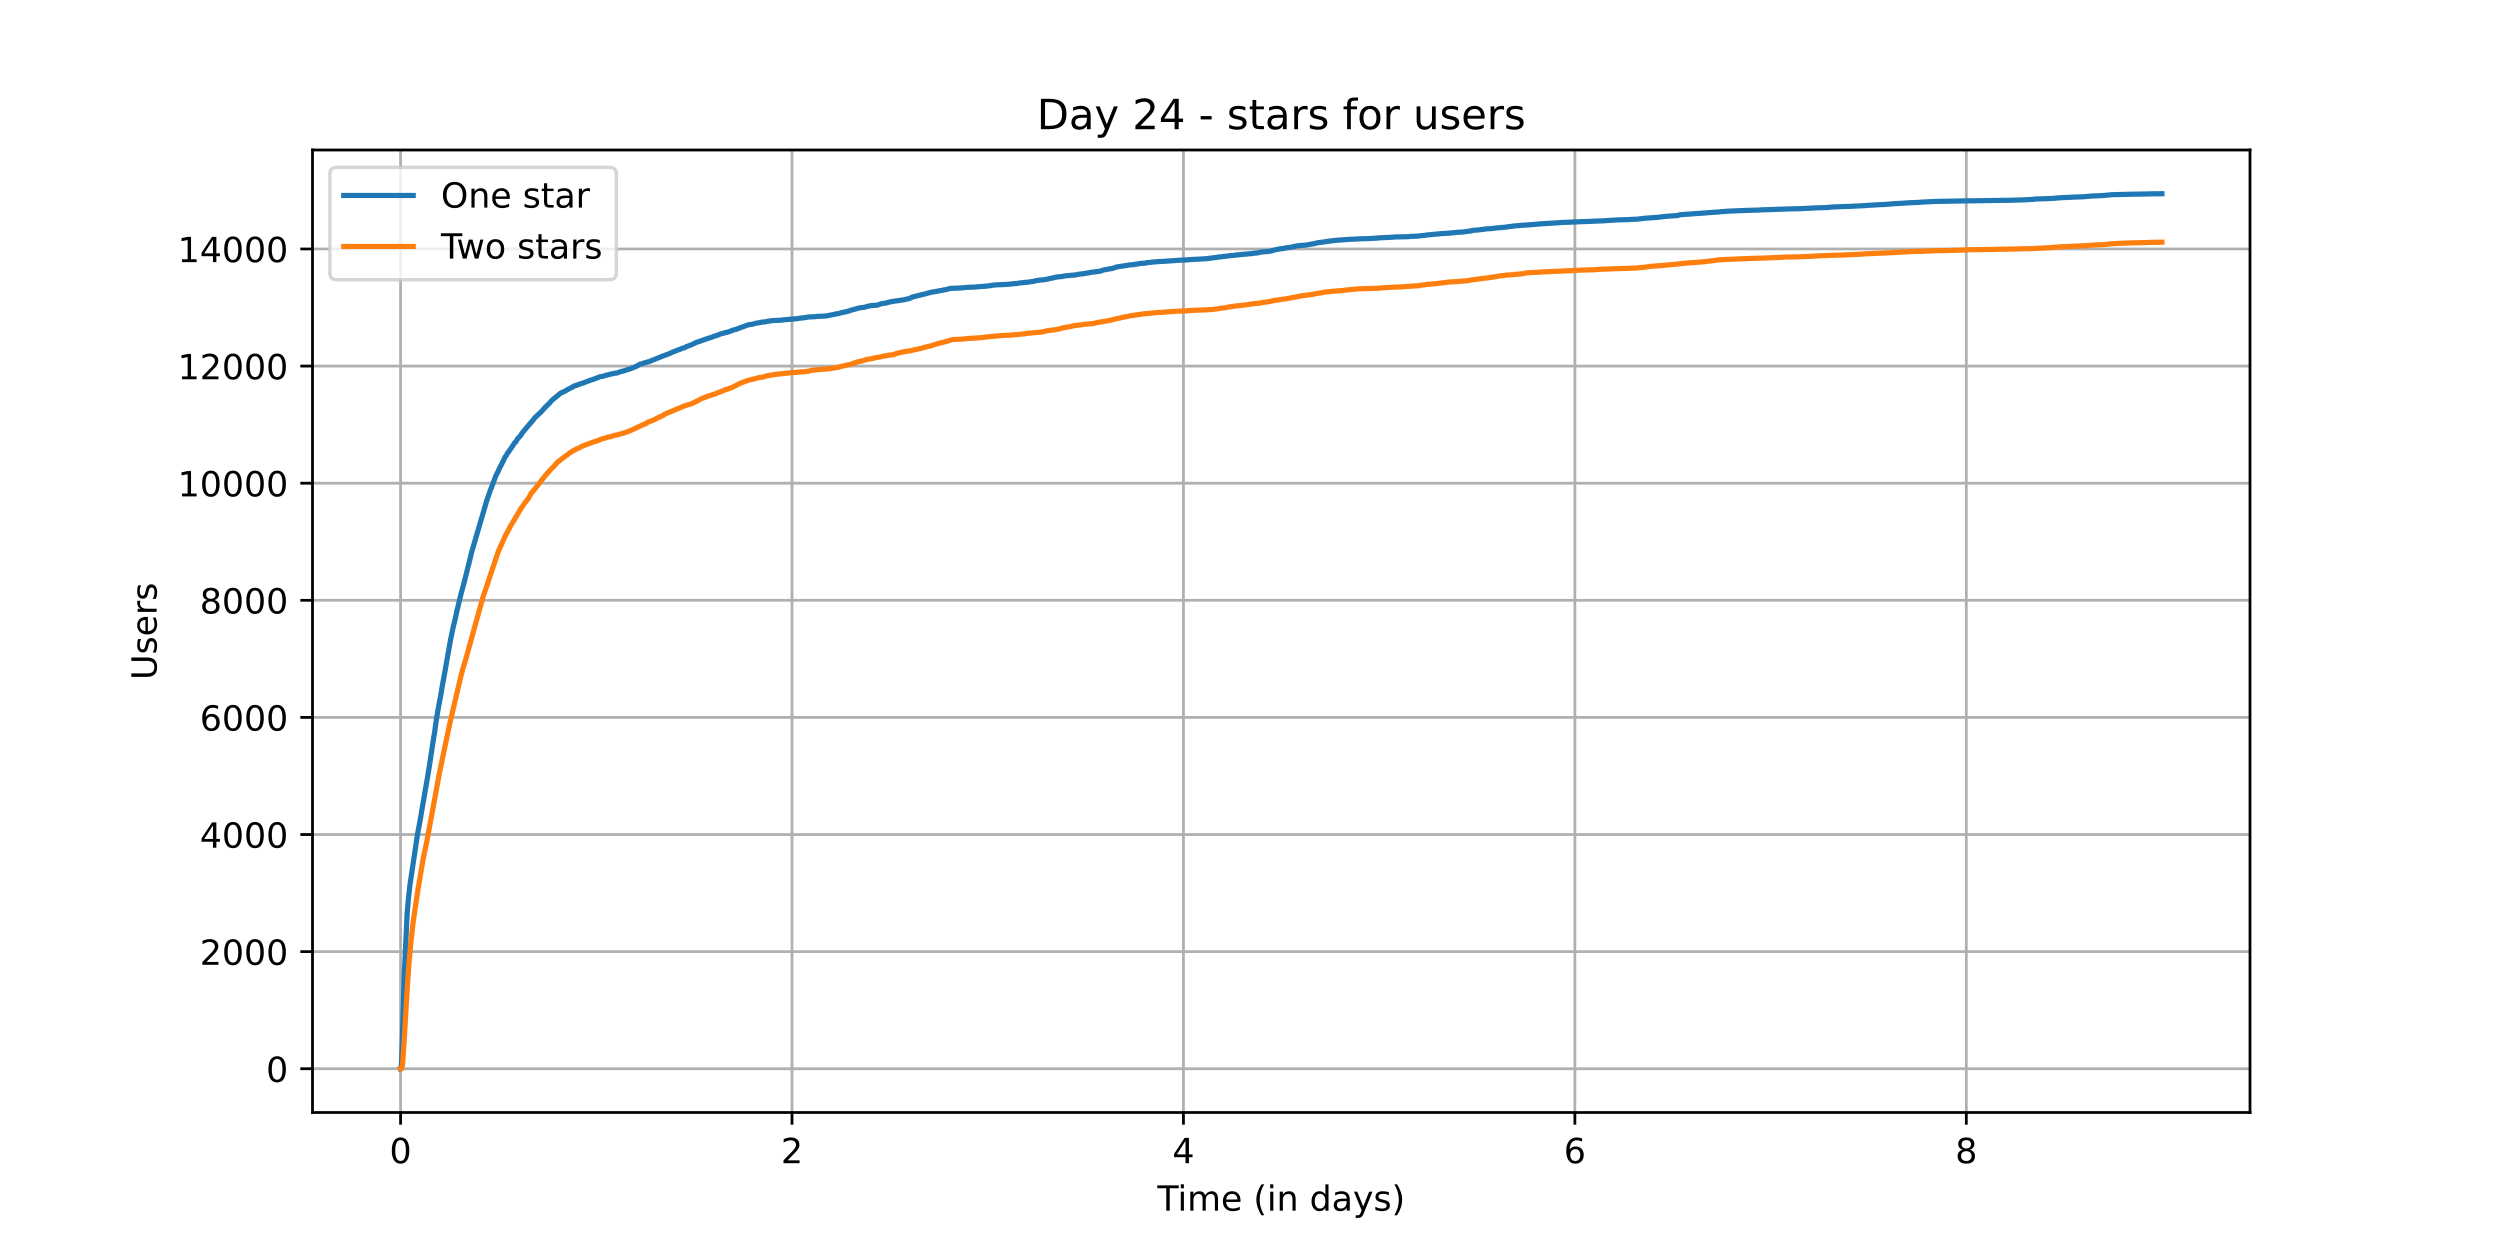 <?xml version="1.0" encoding="utf-8" standalone="no"?>
<!DOCTYPE svg PUBLIC "-//W3C//DTD SVG 1.1//EN"
  "http://www.w3.org/Graphics/SVG/1.1/DTD/svg11.dtd">
<!-- Created with matplotlib (https://matplotlib.org/) -->
<svg height="360pt" version="1.1" viewBox="0 0 720 360" width="720pt" xmlns="http://www.w3.org/2000/svg" xmlns:xlink="http://www.w3.org/1999/xlink">
 <defs>
  <style type="text/css">*{stroke-linecap:butt;stroke-linejoin:round;}</style>
 </defs>
 <g id="figure_1">
  <g id="patch_1">
   <path d="M 0 360 
L 720 360 
L 720 0 
L 0 0 
z
" style="fill:#ffffff;"/>
  </g>
  <g id="axes_1">
   <g id="patch_2">
    <path d="M 90 320.4 
L 648 320.4 
L 648 43.2 
L 90 43.2 
z
" style="fill:#ffffff;"/>
   </g>
   <g id="matplotlib.axis_1">
    <g id="xtick_1">
     <g id="line2d_1">
      <path clip-path="url(#p9fdd2749b9)" d="M 115.364 320.4 
L 115.364 43.2 
" style="fill:none;stroke:#b0b0b0;stroke-linecap:square;stroke-width:0.8;"/>
     </g>
     <g id="line2d_2">
      <defs>
       <path d="M 0 0 
L 0 3.5 
" id="m67d1d68334" style="stroke:#000000;stroke-width:0.8;"/>
      </defs>
      <g>
       <use style="stroke:#000000;stroke-width:0.8;" x="115.364" xlink:href="#m67d1d68334" y="320.4"/>
      </g>
     </g>
     <g id="text_1">
      <!-- 0 -->
      <g transform="translate(112.182 334.998)scale(0.1 -0.1)">
       <defs>
        <path d="M 31.781 66.406 
Q 24.172 66.406 20.328 58.906 
Q 16.5 51.422 16.5 36.375 
Q 16.5 21.391 20.328 13.891 
Q 24.172 6.391 31.781 6.391 
Q 39.453 6.391 43.281 13.891 
Q 47.125 21.391 47.125 36.375 
Q 47.125 51.422 43.281 58.906 
Q 39.453 66.406 31.781 66.406 
z
M 31.781 74.219 
Q 44.047 74.219 50.516 64.516 
Q 56.984 54.828 56.984 36.375 
Q 56.984 17.969 50.516 8.266 
Q 44.047 -1.422 31.781 -1.422 
Q 19.531 -1.422 13.062 8.266 
Q 6.594 17.969 6.594 36.375 
Q 6.594 54.828 13.062 64.516 
Q 19.531 74.219 31.781 74.219 
z
" id="DejaVuSans-48"/>
       </defs>
       <use xlink:href="#DejaVuSans-48"/>
      </g>
     </g>
    </g>
    <g id="xtick_2">
     <g id="line2d_3">
      <path clip-path="url(#p9fdd2749b9)" d="M 228.097 320.4 
L 228.097 43.2 
" style="fill:none;stroke:#b0b0b0;stroke-linecap:square;stroke-width:0.8;"/>
     </g>
     <g id="line2d_4">
      <g>
       <use style="stroke:#000000;stroke-width:0.8;" x="228.097" xlink:href="#m67d1d68334" y="320.4"/>
      </g>
     </g>
     <g id="text_2">
      <!-- 2 -->
      <g transform="translate(224.916 334.998)scale(0.1 -0.1)">
       <defs>
        <path d="M 19.188 8.297 
L 53.609 8.297 
L 53.609 0 
L 7.328 0 
L 7.328 8.297 
Q 12.938 14.109 22.625 23.891 
Q 32.328 33.688 34.812 36.531 
Q 39.547 41.844 41.422 45.531 
Q 43.312 49.219 43.312 52.781 
Q 43.312 58.594 39.234 62.25 
Q 35.156 65.922 28.609 65.922 
Q 23.969 65.922 18.812 64.312 
Q 13.672 62.703 7.812 59.422 
L 7.812 69.391 
Q 13.766 71.781 18.938 73 
Q 24.125 74.219 28.422 74.219 
Q 39.75 74.219 46.484 68.547 
Q 53.219 62.891 53.219 53.422 
Q 53.219 48.922 51.531 44.891 
Q 49.859 40.875 45.406 35.406 
Q 44.188 33.984 37.641 27.219 
Q 31.109 20.453 19.188 8.297 
z
" id="DejaVuSans-50"/>
       </defs>
       <use xlink:href="#DejaVuSans-50"/>
      </g>
     </g>
    </g>
    <g id="xtick_3">
     <g id="line2d_5">
      <path clip-path="url(#p9fdd2749b9)" d="M 340.831 320.4 
L 340.831 43.2 
" style="fill:none;stroke:#b0b0b0;stroke-linecap:square;stroke-width:0.8;"/>
     </g>
     <g id="line2d_6">
      <g>
       <use style="stroke:#000000;stroke-width:0.8;" x="340.831" xlink:href="#m67d1d68334" y="320.4"/>
      </g>
     </g>
     <g id="text_3">
      <!-- 4 -->
      <g transform="translate(337.649 334.998)scale(0.1 -0.1)">
       <defs>
        <path d="M 37.797 64.312 
L 12.891 25.391 
L 37.797 25.391 
z
M 35.203 72.906 
L 47.609 72.906 
L 47.609 25.391 
L 58.016 25.391 
L 58.016 17.188 
L 47.609 17.188 
L 47.609 0 
L 37.797 0 
L 37.797 17.188 
L 4.891 17.188 
L 4.891 26.703 
z
" id="DejaVuSans-52"/>
       </defs>
       <use xlink:href="#DejaVuSans-52"/>
      </g>
     </g>
    </g>
    <g id="xtick_4">
     <g id="line2d_7">
      <path clip-path="url(#p9fdd2749b9)" d="M 453.564 320.4 
L 453.564 43.2 
" style="fill:none;stroke:#b0b0b0;stroke-linecap:square;stroke-width:0.8;"/>
     </g>
     <g id="line2d_8">
      <g>
       <use style="stroke:#000000;stroke-width:0.8;" x="453.564" xlink:href="#m67d1d68334" y="320.4"/>
      </g>
     </g>
     <g id="text_4">
      <!-- 6 -->
      <g transform="translate(450.383 334.998)scale(0.1 -0.1)">
       <defs>
        <path d="M 33.016 40.375 
Q 26.375 40.375 22.484 35.828 
Q 18.609 31.297 18.609 23.391 
Q 18.609 15.531 22.484 10.953 
Q 26.375 6.391 33.016 6.391 
Q 39.656 6.391 43.531 10.953 
Q 47.406 15.531 47.406 23.391 
Q 47.406 31.297 43.531 35.828 
Q 39.656 40.375 33.016 40.375 
z
M 52.594 71.297 
L 52.594 62.312 
Q 48.875 64.062 45.094 64.984 
Q 41.312 65.922 37.594 65.922 
Q 27.828 65.922 22.672 59.328 
Q 17.531 52.734 16.797 39.406 
Q 19.672 43.656 24.016 45.922 
Q 28.375 48.188 33.594 48.188 
Q 44.578 48.188 50.953 41.516 
Q 57.328 34.859 57.328 23.391 
Q 57.328 12.156 50.688 5.359 
Q 44.047 -1.422 33.016 -1.422 
Q 20.359 -1.422 13.672 8.266 
Q 6.984 17.969 6.984 36.375 
Q 6.984 53.656 15.188 63.938 
Q 23.391 74.219 37.203 74.219 
Q 40.922 74.219 44.703 73.484 
Q 48.484 72.75 52.594 71.297 
z
" id="DejaVuSans-54"/>
       </defs>
       <use xlink:href="#DejaVuSans-54"/>
      </g>
     </g>
    </g>
    <g id="xtick_5">
     <g id="line2d_9">
      <path clip-path="url(#p9fdd2749b9)" d="M 566.298 320.4 
L 566.298 43.2 
" style="fill:none;stroke:#b0b0b0;stroke-linecap:square;stroke-width:0.8;"/>
     </g>
     <g id="line2d_10">
      <g>
       <use style="stroke:#000000;stroke-width:0.8;" x="566.298" xlink:href="#m67d1d68334" y="320.4"/>
      </g>
     </g>
     <g id="text_5">
      <!-- 8 -->
      <g transform="translate(563.116 334.998)scale(0.1 -0.1)">
       <defs>
        <path d="M 31.781 34.625 
Q 24.75 34.625 20.719 30.859 
Q 16.703 27.094 16.703 20.516 
Q 16.703 13.922 20.719 10.156 
Q 24.75 6.391 31.781 6.391 
Q 38.812 6.391 42.859 10.172 
Q 46.922 13.969 46.922 20.516 
Q 46.922 27.094 42.891 30.859 
Q 38.875 34.625 31.781 34.625 
z
M 21.922 38.812 
Q 15.578 40.375 12.031 44.719 
Q 8.5 49.078 8.5 55.328 
Q 8.5 64.062 14.719 69.141 
Q 20.953 74.219 31.781 74.219 
Q 42.672 74.219 48.875 69.141 
Q 55.078 64.062 55.078 55.328 
Q 55.078 49.078 51.531 44.719 
Q 48 40.375 41.703 38.812 
Q 48.828 37.156 52.797 32.312 
Q 56.781 27.484 56.781 20.516 
Q 56.781 9.906 50.312 4.234 
Q 43.844 -1.422 31.781 -1.422 
Q 19.734 -1.422 13.25 4.234 
Q 6.781 9.906 6.781 20.516 
Q 6.781 27.484 10.781 32.312 
Q 14.797 37.156 21.922 38.812 
z
M 18.312 54.391 
Q 18.312 48.734 21.844 45.562 
Q 25.391 42.391 31.781 42.391 
Q 38.141 42.391 41.719 45.562 
Q 45.312 48.734 45.312 54.391 
Q 45.312 60.062 41.719 63.234 
Q 38.141 66.406 31.781 66.406 
Q 25.391 66.406 21.844 63.234 
Q 18.312 60.062 18.312 54.391 
z
" id="DejaVuSans-56"/>
       </defs>
       <use xlink:href="#DejaVuSans-56"/>
      </g>
     </g>
    </g>
    <g id="text_6">
     <!-- Time (in days) -->
     <g transform="translate(333.327 348.677)scale(0.1 -0.1)">
      <defs>
       <path d="M -0.297 72.906 
L 61.375 72.906 
L 61.375 64.594 
L 35.5 64.594 
L 35.5 0 
L 25.594 0 
L 25.594 64.594 
L -0.297 64.594 
z
" id="DejaVuSans-84"/>
       <path d="M 9.422 54.688 
L 18.406 54.688 
L 18.406 0 
L 9.422 0 
z
M 9.422 75.984 
L 18.406 75.984 
L 18.406 64.594 
L 9.422 64.594 
z
" id="DejaVuSans-105"/>
       <path d="M 52 44.188 
Q 55.375 50.25 60.062 53.125 
Q 64.75 56 71.094 56 
Q 79.641 56 84.281 50.016 
Q 88.922 44.047 88.922 33.016 
L 88.922 0 
L 79.891 0 
L 79.891 32.719 
Q 79.891 40.578 77.094 44.375 
Q 74.312 48.188 68.609 48.188 
Q 61.625 48.188 57.562 43.547 
Q 53.516 38.922 53.516 30.906 
L 53.516 0 
L 44.484 0 
L 44.484 32.719 
Q 44.484 40.625 41.703 44.406 
Q 38.922 48.188 33.109 48.188 
Q 26.219 48.188 22.156 43.531 
Q 18.109 38.875 18.109 30.906 
L 18.109 0 
L 9.078 0 
L 9.078 54.688 
L 18.109 54.688 
L 18.109 46.188 
Q 21.188 51.219 25.484 53.609 
Q 29.781 56 35.688 56 
Q 41.656 56 45.828 52.969 
Q 50 49.953 52 44.188 
z
" id="DejaVuSans-109"/>
       <path d="M 56.203 29.594 
L 56.203 25.203 
L 14.891 25.203 
Q 15.484 15.922 20.484 11.062 
Q 25.484 6.203 34.422 6.203 
Q 39.594 6.203 44.453 7.469 
Q 49.312 8.734 54.109 11.281 
L 54.109 2.781 
Q 49.266 0.734 44.188 -0.344 
Q 39.109 -1.422 33.891 -1.422 
Q 20.797 -1.422 13.156 6.188 
Q 5.516 13.812 5.516 26.812 
Q 5.516 40.234 12.766 48.109 
Q 20.016 56 32.328 56 
Q 43.359 56 49.781 48.891 
Q 56.203 41.797 56.203 29.594 
z
M 47.219 32.234 
Q 47.125 39.594 43.094 43.984 
Q 39.062 48.391 32.422 48.391 
Q 24.906 48.391 20.391 44.141 
Q 15.875 39.891 15.188 32.172 
z
" id="DejaVuSans-101"/>
       <path id="DejaVuSans-32"/>
       <path d="M 31 75.875 
Q 24.469 64.656 21.281 53.656 
Q 18.109 42.672 18.109 31.391 
Q 18.109 20.125 21.312 9.062 
Q 24.516 -2 31 -13.188 
L 23.188 -13.188 
Q 15.875 -1.703 12.234 9.375 
Q 8.594 20.453 8.594 31.391 
Q 8.594 42.281 12.203 53.312 
Q 15.828 64.359 23.188 75.875 
z
" id="DejaVuSans-40"/>
       <path d="M 54.891 33.016 
L 54.891 0 
L 45.906 0 
L 45.906 32.719 
Q 45.906 40.484 42.875 44.328 
Q 39.844 48.188 33.797 48.188 
Q 26.516 48.188 22.312 43.547 
Q 18.109 38.922 18.109 30.906 
L 18.109 0 
L 9.078 0 
L 9.078 54.688 
L 18.109 54.688 
L 18.109 46.188 
Q 21.344 51.125 25.703 53.562 
Q 30.078 56 35.797 56 
Q 45.219 56 50.047 50.172 
Q 54.891 44.344 54.891 33.016 
z
" id="DejaVuSans-110"/>
       <path d="M 45.406 46.391 
L 45.406 75.984 
L 54.391 75.984 
L 54.391 0 
L 45.406 0 
L 45.406 8.203 
Q 42.578 3.328 38.25 0.953 
Q 33.938 -1.422 27.875 -1.422 
Q 17.969 -1.422 11.734 6.484 
Q 5.516 14.406 5.516 27.297 
Q 5.516 40.188 11.734 48.094 
Q 17.969 56 27.875 56 
Q 33.938 56 38.25 53.625 
Q 42.578 51.266 45.406 46.391 
z
M 14.797 27.297 
Q 14.797 17.391 18.875 11.75 
Q 22.953 6.109 30.078 6.109 
Q 37.203 6.109 41.297 11.75 
Q 45.406 17.391 45.406 27.297 
Q 45.406 37.203 41.297 42.844 
Q 37.203 48.484 30.078 48.484 
Q 22.953 48.484 18.875 42.844 
Q 14.797 37.203 14.797 27.297 
z
" id="DejaVuSans-100"/>
       <path d="M 34.281 27.484 
Q 23.391 27.484 19.188 25 
Q 14.984 22.516 14.984 16.5 
Q 14.984 11.719 18.141 8.906 
Q 21.297 6.109 26.703 6.109 
Q 34.188 6.109 38.703 11.406 
Q 43.219 16.703 43.219 25.484 
L 43.219 27.484 
z
M 52.203 31.203 
L 52.203 0 
L 43.219 0 
L 43.219 8.297 
Q 40.141 3.328 35.547 0.953 
Q 30.953 -1.422 24.312 -1.422 
Q 15.922 -1.422 10.953 3.297 
Q 6 8.016 6 15.922 
Q 6 25.141 12.172 29.828 
Q 18.359 34.516 30.609 34.516 
L 43.219 34.516 
L 43.219 35.406 
Q 43.219 41.609 39.141 45 
Q 35.062 48.391 27.688 48.391 
Q 23 48.391 18.547 47.266 
Q 14.109 46.141 10.016 43.891 
L 10.016 52.203 
Q 14.938 54.109 19.578 55.047 
Q 24.219 56 28.609 56 
Q 40.484 56 46.344 49.844 
Q 52.203 43.703 52.203 31.203 
z
" id="DejaVuSans-97"/>
       <path d="M 32.172 -5.078 
Q 28.375 -14.844 24.75 -17.812 
Q 21.141 -20.797 15.094 -20.797 
L 7.906 -20.797 
L 7.906 -13.281 
L 13.188 -13.281 
Q 16.891 -13.281 18.938 -11.516 
Q 21 -9.766 23.484 -3.219 
L 25.094 0.875 
L 2.984 54.688 
L 12.5 54.688 
L 29.594 11.922 
L 46.688 54.688 
L 56.203 54.688 
z
" id="DejaVuSans-121"/>
       <path d="M 44.281 53.078 
L 44.281 44.578 
Q 40.484 46.531 36.375 47.5 
Q 32.281 48.484 27.875 48.484 
Q 21.188 48.484 17.844 46.438 
Q 14.5 44.391 14.5 40.281 
Q 14.5 37.156 16.891 35.375 
Q 19.281 33.594 26.516 31.984 
L 29.594 31.297 
Q 39.156 29.25 43.188 25.516 
Q 47.219 21.781 47.219 15.094 
Q 47.219 7.469 41.188 3.016 
Q 35.156 -1.422 24.609 -1.422 
Q 20.219 -1.422 15.453 -0.562 
Q 10.688 0.297 5.422 2 
L 5.422 11.281 
Q 10.406 8.688 15.234 7.391 
Q 20.062 6.109 24.812 6.109 
Q 31.156 6.109 34.562 8.281 
Q 37.984 10.453 37.984 14.406 
Q 37.984 18.062 35.516 20.016 
Q 33.062 21.969 24.703 23.781 
L 21.578 24.516 
Q 13.234 26.266 9.516 29.906 
Q 5.812 33.547 5.812 39.891 
Q 5.812 47.609 11.281 51.797 
Q 16.75 56 26.812 56 
Q 31.781 56 36.172 55.266 
Q 40.578 54.547 44.281 53.078 
z
" id="DejaVuSans-115"/>
       <path d="M 8.016 75.875 
L 15.828 75.875 
Q 23.141 64.359 26.781 53.312 
Q 30.422 42.281 30.422 31.391 
Q 30.422 20.453 26.781 9.375 
Q 23.141 -1.703 15.828 -13.188 
L 8.016 -13.188 
Q 14.5 -2 17.703 9.062 
Q 20.906 20.125 20.906 31.391 
Q 20.906 42.672 17.703 53.656 
Q 14.5 64.656 8.016 75.875 
z
" id="DejaVuSans-41"/>
      </defs>
      <use xlink:href="#DejaVuSans-84"/>
      <use x="57.959" xlink:href="#DejaVuSans-105"/>
      <use x="85.742" xlink:href="#DejaVuSans-109"/>
      <use x="183.154" xlink:href="#DejaVuSans-101"/>
      <use x="244.678" xlink:href="#DejaVuSans-32"/>
      <use x="276.465" xlink:href="#DejaVuSans-40"/>
      <use x="315.479" xlink:href="#DejaVuSans-105"/>
      <use x="343.262" xlink:href="#DejaVuSans-110"/>
      <use x="406.641" xlink:href="#DejaVuSans-32"/>
      <use x="438.428" xlink:href="#DejaVuSans-100"/>
      <use x="501.904" xlink:href="#DejaVuSans-97"/>
      <use x="563.184" xlink:href="#DejaVuSans-121"/>
      <use x="622.363" xlink:href="#DejaVuSans-115"/>
      <use x="674.463" xlink:href="#DejaVuSans-41"/>
     </g>
    </g>
   </g>
   <g id="matplotlib.axis_2">
    <g id="ytick_1">
     <g id="line2d_11">
      <path clip-path="url(#p9fdd2749b9)" d="M 90 307.8 
L 648 307.8 
" style="fill:none;stroke:#b0b0b0;stroke-linecap:square;stroke-width:0.8;"/>
     </g>
     <g id="line2d_12">
      <defs>
       <path d="M 0 0 
L -3.5 0 
" id="m8ab0192aee" style="stroke:#000000;stroke-width:0.8;"/>
      </defs>
      <g>
       <use style="stroke:#000000;stroke-width:0.8;" x="90" xlink:href="#m8ab0192aee" y="307.8"/>
      </g>
     </g>
     <g id="text_7">
      <!-- 0 -->
      <g transform="translate(76.638 311.599)scale(0.1 -0.1)">
       <use xlink:href="#DejaVuSans-48"/>
      </g>
     </g>
    </g>
    <g id="ytick_2">
     <g id="line2d_13">
      <path clip-path="url(#p9fdd2749b9)" d="M 90 274.072 
L 648 274.072 
" style="fill:none;stroke:#b0b0b0;stroke-linecap:square;stroke-width:0.8;"/>
     </g>
     <g id="line2d_14">
      <g>
       <use style="stroke:#000000;stroke-width:0.8;" x="90" xlink:href="#m8ab0192aee" y="274.072"/>
      </g>
     </g>
     <g id="text_8">
      <!-- 2000 -->
      <g transform="translate(57.55 277.871)scale(0.1 -0.1)">
       <use xlink:href="#DejaVuSans-50"/>
       <use x="63.623" xlink:href="#DejaVuSans-48"/>
       <use x="127.246" xlink:href="#DejaVuSans-48"/>
       <use x="190.869" xlink:href="#DejaVuSans-48"/>
      </g>
     </g>
    </g>
    <g id="ytick_3">
     <g id="line2d_15">
      <path clip-path="url(#p9fdd2749b9)" d="M 90 240.344 
L 648 240.344 
" style="fill:none;stroke:#b0b0b0;stroke-linecap:square;stroke-width:0.8;"/>
     </g>
     <g id="line2d_16">
      <g>
       <use style="stroke:#000000;stroke-width:0.8;" x="90" xlink:href="#m8ab0192aee" y="240.344"/>
      </g>
     </g>
     <g id="text_9">
      <!-- 4000 -->
      <g transform="translate(57.55 244.143)scale(0.1 -0.1)">
       <use xlink:href="#DejaVuSans-52"/>
       <use x="63.623" xlink:href="#DejaVuSans-48"/>
       <use x="127.246" xlink:href="#DejaVuSans-48"/>
       <use x="190.869" xlink:href="#DejaVuSans-48"/>
      </g>
     </g>
    </g>
    <g id="ytick_4">
     <g id="line2d_17">
      <path clip-path="url(#p9fdd2749b9)" d="M 90 206.615 
L 648 206.615 
" style="fill:none;stroke:#b0b0b0;stroke-linecap:square;stroke-width:0.8;"/>
     </g>
     <g id="line2d_18">
      <g>
       <use style="stroke:#000000;stroke-width:0.8;" x="90" xlink:href="#m8ab0192aee" y="206.615"/>
      </g>
     </g>
     <g id="text_10">
      <!-- 6000 -->
      <g transform="translate(57.55 210.415)scale(0.1 -0.1)">
       <use xlink:href="#DejaVuSans-54"/>
       <use x="63.623" xlink:href="#DejaVuSans-48"/>
       <use x="127.246" xlink:href="#DejaVuSans-48"/>
       <use x="190.869" xlink:href="#DejaVuSans-48"/>
      </g>
     </g>
    </g>
    <g id="ytick_5">
     <g id="line2d_19">
      <path clip-path="url(#p9fdd2749b9)" d="M 90 172.887 
L 648 172.887 
" style="fill:none;stroke:#b0b0b0;stroke-linecap:square;stroke-width:0.8;"/>
     </g>
     <g id="line2d_20">
      <g>
       <use style="stroke:#000000;stroke-width:0.8;" x="90" xlink:href="#m8ab0192aee" y="172.887"/>
      </g>
     </g>
     <g id="text_11">
      <!-- 8000 -->
      <g transform="translate(57.55 176.687)scale(0.1 -0.1)">
       <use xlink:href="#DejaVuSans-56"/>
       <use x="63.623" xlink:href="#DejaVuSans-48"/>
       <use x="127.246" xlink:href="#DejaVuSans-48"/>
       <use x="190.869" xlink:href="#DejaVuSans-48"/>
      </g>
     </g>
    </g>
    <g id="ytick_6">
     <g id="line2d_21">
      <path clip-path="url(#p9fdd2749b9)" d="M 90 139.159 
L 648 139.159 
" style="fill:none;stroke:#b0b0b0;stroke-linecap:square;stroke-width:0.8;"/>
     </g>
     <g id="line2d_22">
      <g>
       <use style="stroke:#000000;stroke-width:0.8;" x="90" xlink:href="#m8ab0192aee" y="139.159"/>
      </g>
     </g>
     <g id="text_12">
      <!-- 10000 -->
      <g transform="translate(51.188 142.958)scale(0.1 -0.1)">
       <defs>
        <path d="M 12.406 8.297 
L 28.516 8.297 
L 28.516 63.922 
L 10.984 60.406 
L 10.984 69.391 
L 28.422 72.906 
L 38.281 72.906 
L 38.281 8.297 
L 54.391 8.297 
L 54.391 0 
L 12.406 0 
z
" id="DejaVuSans-49"/>
       </defs>
       <use xlink:href="#DejaVuSans-49"/>
       <use x="63.623" xlink:href="#DejaVuSans-48"/>
       <use x="127.246" xlink:href="#DejaVuSans-48"/>
       <use x="190.869" xlink:href="#DejaVuSans-48"/>
       <use x="254.492" xlink:href="#DejaVuSans-48"/>
      </g>
     </g>
    </g>
    <g id="ytick_7">
     <g id="line2d_23">
      <path clip-path="url(#p9fdd2749b9)" d="M 90 105.431 
L 648 105.431 
" style="fill:none;stroke:#b0b0b0;stroke-linecap:square;stroke-width:0.8;"/>
     </g>
     <g id="line2d_24">
      <g>
       <use style="stroke:#000000;stroke-width:0.8;" x="90" xlink:href="#m8ab0192aee" y="105.431"/>
      </g>
     </g>
     <g id="text_13">
      <!-- 12000 -->
      <g transform="translate(51.188 109.23)scale(0.1 -0.1)">
       <use xlink:href="#DejaVuSans-49"/>
       <use x="63.623" xlink:href="#DejaVuSans-50"/>
       <use x="127.246" xlink:href="#DejaVuSans-48"/>
       <use x="190.869" xlink:href="#DejaVuSans-48"/>
       <use x="254.492" xlink:href="#DejaVuSans-48"/>
      </g>
     </g>
    </g>
    <g id="ytick_8">
     <g id="line2d_25">
      <path clip-path="url(#p9fdd2749b9)" d="M 90 71.703 
L 648 71.703 
" style="fill:none;stroke:#b0b0b0;stroke-linecap:square;stroke-width:0.8;"/>
     </g>
     <g id="line2d_26">
      <g>
       <use style="stroke:#000000;stroke-width:0.8;" x="90" xlink:href="#m8ab0192aee" y="71.703"/>
      </g>
     </g>
     <g id="text_14">
      <!-- 14000 -->
      <g transform="translate(51.188 75.502)scale(0.1 -0.1)">
       <use xlink:href="#DejaVuSans-49"/>
       <use x="63.623" xlink:href="#DejaVuSans-52"/>
       <use x="127.246" xlink:href="#DejaVuSans-48"/>
       <use x="190.869" xlink:href="#DejaVuSans-48"/>
       <use x="254.492" xlink:href="#DejaVuSans-48"/>
      </g>
     </g>
    </g>
    <g id="text_15">
     <!-- Users -->
     <g transform="translate(45.108 195.801)rotate(-90)scale(0.1 -0.1)">
      <defs>
       <path d="M 8.688 72.906 
L 18.609 72.906 
L 18.609 28.609 
Q 18.609 16.891 22.844 11.734 
Q 27.094 6.594 36.625 6.594 
Q 46.094 6.594 50.344 11.734 
Q 54.594 16.891 54.594 28.609 
L 54.594 72.906 
L 64.5 72.906 
L 64.5 27.391 
Q 64.5 13.141 57.438 5.859 
Q 50.391 -1.422 36.625 -1.422 
Q 22.797 -1.422 15.734 5.859 
Q 8.688 13.141 8.688 27.391 
z
" id="DejaVuSans-85"/>
       <path d="M 41.109 46.297 
Q 39.594 47.172 37.812 47.578 
Q 36.031 48 33.891 48 
Q 26.266 48 22.188 43.047 
Q 18.109 38.094 18.109 28.812 
L 18.109 0 
L 9.078 0 
L 9.078 54.688 
L 18.109 54.688 
L 18.109 46.188 
Q 20.953 51.172 25.484 53.578 
Q 30.031 56 36.531 56 
Q 37.453 56 38.578 55.875 
Q 39.703 55.766 41.062 55.516 
z
" id="DejaVuSans-114"/>
      </defs>
      <use xlink:href="#DejaVuSans-85"/>
      <use x="73.193" xlink:href="#DejaVuSans-115"/>
      <use x="125.293" xlink:href="#DejaVuSans-101"/>
      <use x="186.816" xlink:href="#DejaVuSans-114"/>
      <use x="227.93" xlink:href="#DejaVuSans-115"/>
     </g>
    </g>
   </g>
   <g id="line2d_27">
    <path clip-path="url(#p9fdd2749b9)" d="M 115.364 307.8 
L 115.484 307.766 
L 115.601 306.805 
L 115.795 301.948 
L 116.416 281.121 
L 117.269 262.874 
L 117.696 258.118 
L 118.084 254.712 
L 120.256 240.209 
L 121.11 235.672 
L 121.459 233.48 
L 123.204 223.429 
L 123.553 221.254 
L 124.057 217.982 
L 124.484 215.182 
L 124.911 212.366 
L 125.144 211.051 
L 125.57 207.981 
L 125.997 205.317 
L 126.695 201.438 
L 126.812 200.949 
L 127.471 197.02 
L 127.82 195.199 
L 128.053 193.883 
L 129.721 184.456 
L 129.992 183.158 
L 130.497 180.695 
L 131.118 178.183 
L 131.66 175.619 
L 131.893 174.759 
L 132.475 172.23 
L 132.863 170.729 
L 133.639 167.845 
L 134.492 164.489 
L 134.725 163.528 
L 135.074 162.162 
L 135.85 158.958 
L 136.044 158.3 
L 140.233 144.016 
L 141.203 141.25 
L 141.474 140.559 
L 141.552 140.357 
L 141.707 139.969 
L 141.901 139.412 
L 141.94 139.378 
L 142.172 138.687 
L 142.832 137.001 
L 143.414 135.854 
L 143.685 135.196 
L 144.927 132.785 
L 145.004 132.633 
L 145.47 131.57 
L 145.819 131.199 
L 146.168 130.457 
L 146.324 130.322 
L 146.634 129.884 
L 147.759 128.248 
L 148.186 127.574 
L 148.302 127.439 
L 148.496 127.287 
L 148.574 127.219 
L 148.923 126.612 
L 149.195 126.157 
L 149.35 126.073 
L 149.971 125.398 
L 150.32 124.791 
L 151.833 122.953 
L 152.027 122.75 
L 152.299 122.413 
L 153.58 120.912 
L 153.696 120.811 
L 153.812 120.659 
L 154.045 120.288 
L 155.753 118.703 
L 156.063 118.383 
L 156.994 117.32 
L 157.189 117.118 
L 157.421 116.915 
L 158.43 115.904 
L 158.857 115.364 
L 161.379 113.29 
L 163.087 112.446 
L 163.63 112.092 
L 163.824 112.025 
L 164.057 111.89 
L 165.221 111.266 
L 165.609 111.064 
L 166.113 110.979 
L 166.307 110.861 
L 166.501 110.76 
L 166.734 110.693 
L 167.742 110.355 
L 168.091 110.254 
L 170.109 109.478 
L 170.458 109.377 
L 170.729 109.276 
L 171.04 109.175 
L 172.862 108.483 
L 173.639 108.382 
L 174.647 108.045 
L 175.151 107.944 
L 175.927 107.725 
L 176.432 107.623 
L 177.013 107.488 
L 177.905 107.387 
L 178.099 107.269 
L 178.332 107.168 
L 179.185 106.915 
L 179.652 106.814 
L 180.699 106.46 
L 181.126 106.359 
L 182.987 105.65 
L 183.143 105.583 
L 183.336 105.414 
L 183.608 105.313 
L 184.307 104.891 
L 184.539 104.824 
L 185.083 104.723 
L 185.393 104.571 
L 185.703 104.47 
L 185.897 104.419 
L 186.247 104.318 
L 186.479 104.251 
L 186.983 104.149 
L 187.178 104.048 
L 190.862 102.547 
L 191.173 102.446 
L 192.996 101.755 
L 193.19 101.67 
L 193.655 101.4 
L 194.004 101.299 
L 196.643 100.271 
L 197.03 100.186 
L 197.379 100.018 
L 197.496 99.967 
L 197.69 99.815 
L 198.892 99.394 
L 199.164 99.292 
L 200.638 98.567 
L 200.793 98.517 
L 201.181 98.416 
L 202.733 97.859 
L 203.004 97.758 
L 204.168 97.37 
L 204.517 97.286 
L 204.789 97.184 
L 205.021 97.117 
L 205.216 97.016 
L 205.487 96.915 
L 205.759 96.797 
L 206.147 96.695 
L 206.379 96.611 
L 206.729 96.527 
L 207.116 96.324 
L 207.388 96.24 
L 207.66 96.122 
L 208.165 96.038 
L 208.398 95.953 
L 208.63 95.886 
L 208.825 95.785 
L 209.484 95.684 
L 211.269 95.026 
L 211.618 94.942 
L 211.813 94.891 
L 212.239 94.807 
L 212.472 94.655 
L 213.752 94.2 
L 214.024 94.098 
L 215.577 93.525 
L 216.43 93.424 
L 216.974 93.306 
L 217.361 93.205 
L 218.06 93.019 
L 218.836 92.918 
L 219.456 92.766 
L 220.542 92.682 
L 220.737 92.581 
L 221.086 92.547 
L 221.551 92.463 
L 221.745 92.429 
L 222.482 92.328 
L 222.793 92.311 
L 225.12 92.21 
L 225.624 92.108 
L 226.788 92.007 
L 227.137 91.973 
L 228.417 91.889 
L 228.611 91.855 
L 229.774 91.754 
L 230.318 91.636 
L 231.365 91.552 
L 231.559 91.501 
L 232.257 91.4 
L 232.762 91.299 
L 234.934 91.198 
L 235.166 91.13 
L 237.61 91.029 
L 237.999 90.978 
L 238.503 90.877 
L 239.007 90.776 
L 239.55 90.675 
L 240.016 90.591 
L 240.365 90.506 
L 240.52 90.439 
L 241.257 90.355 
L 241.451 90.321 
L 242.343 90.051 
L 242.731 89.983 
L 242.886 89.916 
L 243.507 89.815 
L 244.128 89.663 
L 244.399 89.562 
L 245.369 89.258 
L 245.718 89.157 
L 246.223 89.056 
L 246.532 88.955 
L 247.347 88.719 
L 247.813 88.618 
L 248.123 88.601 
L 248.938 88.499 
L 249.83 88.23 
L 250.334 88.128 
L 250.916 87.994 
L 252.7 87.892 
L 252.895 87.791 
L 253.865 87.471 
L 254.485 87.37 
L 254.912 87.302 
L 255.494 87.218 
L 255.727 87.066 
L 256.115 87.015 
L 256.542 86.914 
L 257.046 86.813 
L 257.744 86.712 
L 258.172 86.644 
L 259.064 86.543 
L 259.607 86.425 
L 260.422 86.324 
L 261.12 86.138 
L 261.741 86.037 
L 262.012 85.919 
L 262.206 85.835 
L 262.594 85.616 
L 262.904 85.531 
L 263.099 85.447 
L 263.487 85.38 
L 263.642 85.329 
L 264.03 85.228 
L 264.224 85.177 
L 264.651 85.076 
L 264.806 85.025 
L 265.271 84.924 
L 265.892 84.772 
L 266.357 84.671 
L 267.25 84.401 
L 267.637 84.334 
L 267.793 84.267 
L 268.413 84.115 
L 269.189 84.014 
L 269.383 83.963 
L 269.926 83.862 
L 270.12 83.828 
L 270.663 83.71 
L 271.439 83.609 
L 271.71 83.508 
L 272.331 83.423 
L 272.525 83.373 
L 272.913 83.272 
L 273.689 83.052 
L 276.598 82.951 
L 276.947 82.917 
L 277.878 82.816 
L 278.266 82.766 
L 280.943 82.664 
L 281.331 82.614 
L 282.533 82.513 
L 282.844 82.496 
L 284.279 82.395 
L 284.744 82.31 
L 285.482 82.226 
L 285.637 82.159 
L 286.839 82.057 
L 287.189 82.024 
L 289.71 81.922 
L 290.059 81.889 
L 291.262 81.804 
L 291.495 81.737 
L 293.008 81.636 
L 293.59 81.501 
L 294.637 81.4 
L 295.025 81.349 
L 296.266 81.248 
L 296.771 81.147 
L 297.585 81.046 
L 298.323 80.843 
L 298.982 80.759 
L 299.138 80.691 
L 300.496 80.59 
L 301 80.489 
L 301.698 80.388 
L 302.397 80.202 
L 302.901 80.101 
L 303.328 80.034 
L 303.444 79.983 
L 303.599 79.899 
L 303.949 79.865 
L 304.376 79.781 
L 304.569 79.747 
L 305.811 79.663 
L 306.044 79.578 
L 306.587 79.477 
L 306.975 79.427 
L 308.061 79.325 
L 308.41 79.292 
L 309.729 79.19 
L 310.389 79.022 
L 311.126 78.921 
L 311.436 78.904 
L 312.173 78.803 
L 312.639 78.718 
L 313.182 78.617 
L 313.531 78.583 
L 313.996 78.499 
L 314.268 78.398 
L 315.432 78.297 
L 315.897 78.212 
L 316.79 78.111 
L 317.876 77.74 
L 318.497 77.639 
L 318.962 77.555 
L 319.311 77.47 
L 319.505 77.437 
L 320.281 77.335 
L 321.522 76.914 
L 322.027 76.813 
L 322.376 76.779 
L 322.919 76.678 
L 323.307 76.627 
L 324.005 76.526 
L 324.471 76.442 
L 325.014 76.34 
L 325.208 76.307 
L 326.605 76.206 
L 326.799 76.121 
L 327.652 76.037 
L 327.885 75.969 
L 328.39 75.868 
L 329.863 75.784 
L 330.135 75.683 
L 330.523 75.632 
L 331.493 75.531 
L 331.881 75.48 
L 333.239 75.379 
L 333.433 75.345 
L 335.45 75.244 
L 335.799 75.211 
L 337.506 75.109 
L 337.856 75.076 
L 339.058 74.974 
L 339.369 74.958 
L 341.813 74.856 
L 342.007 74.823 
L 343.403 74.722 
L 343.714 74.705 
L 345.808 74.603 
L 346.157 74.57 
L 347.865 74.469 
L 348.33 74.384 
L 349.106 74.3 
L 349.3 74.249 
L 350.348 74.148 
L 350.891 74.03 
L 351.977 73.929 
L 352.443 73.845 
L 353.529 73.743 
L 353.995 73.659 
L 355.313 73.558 
L 355.817 73.457 
L 357.059 73.356 
L 357.486 73.288 
L 358.922 73.187 
L 359.115 73.136 
L 360.551 73.035 
L 361.055 72.934 
L 362.181 72.833 
L 362.879 72.647 
L 363.694 72.546 
L 363.888 72.512 
L 365.362 72.411 
L 365.866 72.31 
L 366.293 72.226 
L 366.526 72.158 
L 367.341 71.922 
L 367.845 71.821 
L 368.388 71.703 
L 369.319 71.602 
L 369.824 71.5 
L 370.367 71.399 
L 370.6 71.332 
L 371.687 71.231 
L 371.92 71.163 
L 372.424 71.062 
L 372.851 70.961 
L 373.433 70.826 
L 374.287 70.742 
L 374.48 70.691 
L 376.149 70.59 
L 376.655 70.489 
L 377.198 70.387 
L 377.664 70.303 
L 378.324 70.202 
L 378.867 70.084 
L 379.216 69.983 
L 379.76 69.865 
L 380.536 69.78 
L 380.73 69.747 
L 381.545 69.645 
L 381.739 69.612 
L 382.282 69.51 
L 382.67 69.46 
L 383.64 69.359 
L 383.873 69.291 
L 385.114 69.19 
L 385.464 69.156 
L 386.938 69.055 
L 387.248 69.038 
L 388.412 68.937 
L 388.723 68.92 
L 391.244 68.819 
L 391.593 68.785 
L 394.736 68.701 
L 394.93 68.667 
L 396.753 68.566 
L 397.18 68.499 
L 399.585 68.397 
L 399.895 68.381 
L 401.409 68.279 
L 401.758 68.246 
L 405.754 68.161 
L 405.947 68.111 
L 408.12 68.01 
L 408.469 67.976 
L 409.244 67.892 
L 409.439 67.858 
L 410.525 67.757 
L 411.029 67.655 
L 412.348 67.554 
L 412.736 67.504 
L 413.862 67.402 
L 414.211 67.369 
L 415.22 67.268 
L 415.53 67.251 
L 417.431 67.15 
L 417.624 67.099 
L 419.021 66.998 
L 419.487 66.913 
L 421.465 66.812 
L 421.931 66.728 
L 422.59 66.644 
L 422.784 66.61 
L 423.638 66.509 
L 423.91 66.408 
L 424.375 66.323 
L 425.772 66.222 
L 426.198 66.155 
L 427.245 66.053 
L 427.789 65.935 
L 429.574 65.834 
L 429.962 65.784 
L 430.66 65.682 
L 431.048 65.632 
L 432.406 65.531 
L 432.755 65.497 
L 433.881 65.396 
L 434.386 65.294 
L 435.201 65.193 
L 435.511 65.176 
L 435.899 65.092 
L 436.093 65.058 
L 437.646 64.957 
L 438.072 64.89 
L 439.974 64.789 
L 440.323 64.755 
L 441.721 64.654 
L 441.914 64.62 
L 443.117 64.536 
L 443.311 64.485 
L 445.057 64.384 
L 445.406 64.35 
L 447.423 64.249 
L 447.773 64.215 
L 449.324 64.114 
L 449.673 64.08 
L 452.35 63.979 
L 452.661 63.962 
L 454.949 63.861 
L 455.26 63.844 
L 458.48 63.743 
L 458.829 63.709 
L 461.544 63.608 
L 461.855 63.591 
L 463.174 63.49 
L 463.484 63.473 
L 465.347 63.372 
L 465.696 63.338 
L 469.149 63.237 
L 469.498 63.203 
L 471.749 63.102 
L 472.176 63.035 
L 473.107 62.934 
L 473.572 62.849 
L 475.241 62.765 
L 475.434 62.714 
L 477.375 62.613 
L 477.879 62.512 
L 478.965 62.411 
L 479.392 62.343 
L 480.749 62.242 
L 481.138 62.191 
L 482.96 62.09 
L 483.426 62.006 
L 483.621 61.905 
L 484.047 61.837 
L 485.173 61.736 
L 485.483 61.719 
L 487.268 61.618 
L 487.695 61.551 
L 489.402 61.449 
L 489.713 61.433 
L 491.149 61.331 
L 491.537 61.281 
L 493.012 61.18 
L 493.361 61.146 
L 495.108 61.045 
L 495.535 60.977 
L 497.048 60.876 
L 497.436 60.825 
L 499.997 60.724 
L 500.307 60.707 
L 502.751 60.606 
L 503.062 60.589 
L 506.941 60.488 
L 507.135 60.438 
L 510.82 60.336 
L 511.169 60.303 
L 514.429 60.202 
L 514.738 60.185 
L 519.045 60.083 
L 519.433 60.033 
L 522.032 59.932 
L 522.42 59.881 
L 525.989 59.78 
L 526.338 59.746 
L 527.307 59.645 
L 527.618 59.628 
L 530.023 59.527 
L 530.334 59.51 
L 533.476 59.409 
L 533.825 59.375 
L 536.036 59.274 
L 536.346 59.257 
L 537.743 59.173 
L 537.937 59.139 
L 538.247 59.122 
L 540.148 59.021 
L 540.497 58.987 
L 542.864 58.886 
L 543.213 58.852 
L 544.611 58.751 
L 545.037 58.684 
L 547.134 58.583 
L 547.483 58.549 
L 549.307 58.448 
L 549.695 58.397 
L 552.605 58.296 
L 552.993 58.245 
L 554.662 58.144 
L 554.972 58.127 
L 557.261 58.026 
L 557.571 58.009 
L 563.546 57.908 
L 563.856 57.891 
L 571.266 57.79 
L 571.576 57.773 
L 579.413 57.672 
L 579.723 57.655 
L 583.021 57.554 
L 583.37 57.52 
L 585.543 57.419 
L 586.047 57.318 
L 589.383 57.217 
L 589.694 57.2 
L 591.711 57.115 
L 591.944 57.048 
L 593.69 56.947 
L 594.039 56.913 
L 596.444 56.812 
L 596.793 56.778 
L 599.859 56.677 
L 600.208 56.643 
L 601.488 56.542 
L 601.877 56.491 
L 604.245 56.39 
L 604.555 56.373 
L 606.224 56.272 
L 606.418 56.238 
L 607.66 56.137 
L 608.087 56.07 
L 612.743 55.969 
L 613.054 55.952 
L 619.106 55.851 
L 619.455 55.817 
L 622.636 55.8 
L 622.636 55.8 
" style="fill:none;stroke:#1f77b4;stroke-linecap:square;stroke-width:1.5;"/>
   </g>
   <g id="line2d_28">
    <path clip-path="url(#p9fdd2749b9)" d="M 115.364 307.8 
L 115.679 307.749 
L 115.834 307.092 
L 115.95 306.299 
L 116.416 299.672 
L 116.998 289.435 
L 117.502 281.425 
L 117.774 277.63 
L 118.316 271.441 
L 118.433 270.446 
L 118.976 265.64 
L 120.294 256.651 
L 121.537 249.298 
L 121.886 247.275 
L 122.584 243.902 
L 122.739 243.261 
L 123.282 240.411 
L 126.501 222.94 
L 126.734 221.793 
L 128.13 215.048 
L 129.217 209.921 
L 129.605 208.066 
L 132.863 194.254 
L 132.94 194.001 
L 133.251 192.787 
L 133.445 192.146 
L 134.26 189.431 
L 138.1 175.569 
L 138.759 173.174 
L 138.992 172.297 
L 139.302 171.319 
L 139.806 169.97 
L 140.039 169.194 
L 140.31 168.452 
L 140.35 168.401 
L 140.621 167.407 
L 143.608 158.553 
L 143.996 157.676 
L 144.267 157.136 
L 144.384 156.917 
L 145.237 154.961 
L 145.703 153.966 
L 145.975 153.477 
L 146.052 153.376 
L 146.944 151.672 
L 147.022 151.521 
L 147.487 150.745 
L 150.204 146.158 
L 150.359 146.006 
L 151.097 144.91 
L 151.213 144.825 
L 151.406 144.471 
L 151.755 144.1 
L 151.911 143.847 
L 152.105 143.662 
L 152.881 142.228 
L 153.075 141.942 
L 153.502 141.402 
L 153.735 141.2 
L 157.266 136.697 
L 157.382 136.596 
L 158.508 135.314 
L 159.012 134.775 
L 159.206 134.589 
L 159.439 134.387 
L 160.332 133.392 
L 160.448 133.257 
L 160.758 132.936 
L 161.263 132.599 
L 161.612 132.312 
L 161.922 132.059 
L 163.164 131.115 
L 163.358 131.031 
L 163.746 130.677 
L 163.863 130.592 
L 164.057 130.474 
L 164.794 129.968 
L 165.997 129.327 
L 166.307 129.192 
L 166.578 129.091 
L 167.393 128.653 
L 167.626 128.518 
L 169.487 127.81 
L 169.76 127.708 
L 171.078 127.236 
L 171.349 127.152 
L 171.544 127.118 
L 173.561 126.342 
L 174.026 126.241 
L 175.151 125.87 
L 175.81 125.769 
L 176.781 125.466 
L 177.13 125.364 
L 177.595 125.28 
L 177.944 125.179 
L 178.603 125.01 
L 178.952 124.909 
L 179.535 124.774 
L 179.768 124.673 
L 181.475 124.049 
L 181.668 123.965 
L 181.862 123.88 
L 184.579 122.615 
L 184.812 122.481 
L 185.044 122.379 
L 185.354 122.228 
L 185.781 122.143 
L 186.014 121.992 
L 186.092 121.941 
L 186.363 121.688 
L 188.186 120.997 
L 188.419 120.895 
L 188.845 120.659 
L 189.776 120.153 
L 190.009 120.069 
L 190.242 119.985 
L 190.397 119.884 
L 190.707 119.782 
L 191.484 119.26 
L 197.379 116.797 
L 197.806 116.696 
L 198.116 116.561 
L 198.698 116.426 
L 199.047 116.325 
L 201.491 115.145 
L 201.724 114.925 
L 203.586 114.217 
L 203.819 114.133 
L 204.052 113.998 
L 204.517 113.914 
L 204.867 113.812 
L 205.177 113.661 
L 205.565 113.576 
L 205.836 113.475 
L 208.204 112.548 
L 208.437 112.463 
L 208.863 112.227 
L 209.446 112.092 
L 209.833 111.991 
L 210.144 111.839 
L 210.338 111.755 
L 210.61 111.637 
L 210.92 111.553 
L 211.347 111.317 
L 213.054 110.456 
L 213.365 110.322 
L 213.559 110.22 
L 213.791 110.153 
L 215.422 109.546 
L 215.732 109.478 
L 215.888 109.428 
L 216.314 109.327 
L 216.586 109.225 
L 217.207 109.141 
L 217.517 109.006 
L 218.06 108.888 
L 218.37 108.787 
L 218.836 108.703 
L 219.728 108.601 
L 220.775 108.247 
L 221.435 108.146 
L 221.862 108.079 
L 222.366 107.977 
L 222.87 107.876 
L 223.568 107.792 
L 223.762 107.758 
L 225.159 107.657 
L 225.663 107.556 
L 226.826 107.455 
L 227.214 107.404 
L 228.223 107.303 
L 228.534 107.286 
L 229.774 107.185 
L 230.123 107.151 
L 231.714 107.05 
L 232.063 107.016 
L 232.8 106.915 
L 233.382 106.78 
L 233.615 106.679 
L 234.042 106.611 
L 235.128 106.51 
L 235.516 106.46 
L 236.679 106.359 
L 236.99 106.342 
L 238.541 106.24 
L 238.89 106.207 
L 239.317 106.122 
L 239.511 106.089 
L 240.093 105.988 
L 240.559 105.903 
L 241.373 105.802 
L 242.265 105.532 
L 242.653 105.431 
L 243.08 105.364 
L 243.546 105.262 
L 243.856 105.127 
L 244.554 105.026 
L 244.748 104.993 
L 245.059 104.908 
L 245.33 104.807 
L 245.563 104.723 
L 245.874 104.588 
L 246.998 104.2 
L 247.503 104.116 
L 247.696 104.082 
L 248.085 103.981 
L 248.744 103.812 
L 249.015 103.711 
L 249.869 103.458 
L 250.838 103.357 
L 251.615 103.137 
L 252.196 103.053 
L 252.429 102.969 
L 253.088 102.885 
L 253.283 102.851 
L 253.749 102.75 
L 254.447 102.564 
L 255.068 102.463 
L 255.456 102.412 
L 255.999 102.311 
L 256.192 102.277 
L 256.581 102.227 
L 257.357 102.143 
L 257.706 101.974 
L 258.637 101.67 
L 259.141 101.569 
L 259.762 101.417 
L 260.383 101.316 
L 260.926 101.198 
L 261.702 101.097 
L 262.09 101.046 
L 262.517 100.945 
L 263.254 100.743 
L 263.914 100.642 
L 264.573 100.473 
L 265.117 100.372 
L 265.349 100.304 
L 265.698 100.203 
L 266.474 99.984 
L 266.901 99.9 
L 267.095 99.782 
L 267.793 99.68 
L 268.336 99.562 
L 268.491 99.478 
L 268.763 99.377 
L 269.732 99.073 
L 270.004 98.972 
L 270.663 98.803 
L 271.128 98.702 
L 271.749 98.55 
L 272.137 98.466 
L 272.409 98.365 
L 272.874 98.264 
L 273.185 98.129 
L 274.154 97.825 
L 274.503 97.792 
L 276.831 97.69 
L 277.218 97.64 
L 278.344 97.539 
L 278.731 97.488 
L 280.361 97.387 
L 280.672 97.37 
L 282.301 97.269 
L 282.689 97.218 
L 283.697 97.117 
L 283.853 97.066 
L 284.24 97.016 
L 285.366 96.915 
L 285.715 96.881 
L 286.995 96.78 
L 287.383 96.729 
L 288.818 96.628 
L 289.167 96.594 
L 291.301 96.493 
L 291.689 96.442 
L 293.396 96.341 
L 293.629 96.274 
L 293.978 96.24 
L 295.219 96.139 
L 295.801 96.004 
L 296.965 95.92 
L 297.159 95.869 
L 298.516 95.768 
L 298.865 95.734 
L 300.03 95.633 
L 300.69 95.464 
L 301.155 95.363 
L 301.388 95.279 
L 302.125 95.178 
L 302.513 95.127 
L 303.405 95.043 
L 303.599 95.009 
L 304.104 94.908 
L 304.685 94.823 
L 304.958 94.722 
L 305.5 94.638 
L 305.733 94.503 
L 306.393 94.402 
L 306.626 94.334 
L 307.13 94.25 
L 307.324 94.2 
L 308.177 94.098 
L 309.07 93.829 
L 309.768 93.727 
L 310.156 93.677 
L 311.126 93.576 
L 311.513 93.525 
L 312.057 93.424 
L 312.367 93.407 
L 313.376 93.306 
L 313.725 93.272 
L 314.734 93.171 
L 315.16 93.103 
L 315.509 93.002 
L 316.091 92.867 
L 316.79 92.783 
L 316.984 92.732 
L 317.527 92.631 
L 317.992 92.547 
L 318.69 92.446 
L 319.195 92.344 
L 319.816 92.243 
L 320.553 92.041 
L 320.824 91.973 
L 320.98 91.906 
L 321.484 91.805 
L 322.027 91.687 
L 322.493 91.619 
L 322.648 91.552 
L 323.074 91.451 
L 323.307 91.383 
L 323.966 91.282 
L 324.394 91.215 
L 324.665 91.13 
L 324.859 91.097 
L 325.441 90.962 
L 326.294 90.86 
L 326.799 90.759 
L 327.497 90.658 
L 327.846 90.624 
L 328.545 90.523 
L 328.739 90.473 
L 329.514 90.371 
L 329.863 90.338 
L 331.222 90.236 
L 331.609 90.186 
L 332.579 90.085 
L 332.967 90.034 
L 335.062 89.933 
L 335.45 89.882 
L 336.653 89.781 
L 337.002 89.747 
L 338.438 89.663 
L 338.631 89.629 
L 341.852 89.528 
L 342.239 89.478 
L 343.442 89.376 
L 343.752 89.36 
L 347.089 89.258 
L 347.438 89.225 
L 349.3 89.123 
L 349.766 89.039 
L 350.581 88.938 
L 351.007 88.87 
L 351.589 88.786 
L 351.783 88.736 
L 352.869 88.634 
L 353.451 88.499 
L 353.917 88.398 
L 354.305 88.348 
L 355.197 88.246 
L 355.74 88.128 
L 356.943 88.027 
L 357.292 87.994 
L 357.913 87.909 
L 358.107 87.859 
L 359.348 87.757 
L 359.542 87.707 
L 360.125 87.572 
L 361.095 87.471 
L 361.521 87.403 
L 362.801 87.319 
L 362.957 87.268 
L 363.577 87.117 
L 364.547 87.015 
L 364.974 86.948 
L 365.595 86.847 
L 366.138 86.729 
L 366.409 86.628 
L 366.797 86.577 
L 367.341 86.476 
L 367.651 86.459 
L 368.194 86.375 
L 368.349 86.324 
L 369.086 86.24 
L 369.319 86.172 
L 370.289 86.071 
L 370.871 85.936 
L 371.493 85.869 
L 371.648 85.818 
L 372.114 85.717 
L 372.579 85.633 
L 373.355 85.531 
L 374.054 85.346 
L 374.52 85.295 
L 374.675 85.194 
L 375.606 85.093 
L 375.955 85.059 
L 376.732 84.958 
L 377.159 84.891 
L 377.935 84.789 
L 378.363 84.722 
L 378.789 84.621 
L 379.333 84.503 
L 379.915 84.401 
L 380.264 84.368 
L 380.963 84.267 
L 381.506 84.149 
L 382.243 84.047 
L 382.554 84.03 
L 383.369 83.929 
L 383.757 83.879 
L 385.231 83.778 
L 385.58 83.744 
L 387.016 83.643 
L 387.559 83.525 
L 388.761 83.423 
L 388.955 83.39 
L 390.197 83.288 
L 390.585 83.238 
L 392.873 83.137 
L 393.184 83.12 
L 397.025 83.019 
L 397.374 82.985 
L 398.305 82.884 
L 398.615 82.867 
L 400.322 82.766 
L 400.671 82.732 
L 403.503 82.631 
L 403.813 82.614 
L 405.055 82.513 
L 405.365 82.496 
L 406.801 82.395 
L 407.111 82.378 
L 408.663 82.277 
L 409.284 82.125 
L 410.486 82.024 
L 410.757 81.922 
L 412.077 81.821 
L 412.465 81.771 
L 413.901 81.67 
L 414.405 81.568 
L 415.297 81.467 
L 415.646 81.433 
L 416.577 81.332 
L 417.082 81.231 
L 418.827 81.13 
L 419.137 81.113 
L 420.496 81.012 
L 420.845 80.978 
L 422.358 80.877 
L 422.746 80.826 
L 423.172 80.776 
L 423.328 80.691 
L 423.754 80.624 
L 424.608 80.523 
L 425.034 80.455 
L 425.849 80.354 
L 426.314 80.27 
L 427.052 80.185 
L 427.245 80.152 
L 428.255 80.051 
L 428.643 80 
L 429.341 79.899 
L 429.845 79.798 
L 430.738 79.696 
L 431.242 79.595 
L 431.863 79.494 
L 432.095 79.427 
L 433.337 79.325 
L 433.842 79.224 
L 435.666 79.123 
L 436.171 79.022 
L 437.917 78.921 
L 438.383 78.836 
L 438.887 78.752 
L 439.12 78.685 
L 439.547 78.617 
L 440.518 78.516 
L 440.827 78.499 
L 443.544 78.398 
L 444.01 78.314 
L 446.57 78.212 
L 446.919 78.179 
L 449.751 78.077 
L 450.101 78.044 
L 452.738 77.943 
L 453.126 77.892 
L 455.531 77.791 
L 455.842 77.774 
L 459.682 77.673 
L 460.187 77.572 
L 463.794 77.47 
L 463.988 77.42 
L 467.83 77.319 
L 468.141 77.302 
L 470.973 77.201 
L 471.283 77.184 
L 472.214 77.082 
L 472.564 77.049 
L 473.805 76.948 
L 474.27 76.863 
L 475.163 76.762 
L 475.628 76.678 
L 477.297 76.577 
L 477.491 76.543 
L 479.236 76.442 
L 479.663 76.374 
L 480.633 76.273 
L 480.982 76.239 
L 482.262 76.138 
L 482.611 76.104 
L 483.465 76.003 
L 483.892 75.936 
L 484.979 75.835 
L 485.367 75.784 
L 486.841 75.683 
L 487.152 75.666 
L 488.665 75.565 
L 489.092 75.497 
L 490.683 75.396 
L 491.149 75.312 
L 492.235 75.211 
L 492.584 75.177 
L 493.438 75.076 
L 493.632 75.025 
L 494.37 74.924 
L 494.836 74.84 
L 497.087 74.738 
L 497.281 74.705 
L 500.114 74.603 
L 500.463 74.57 
L 503.566 74.469 
L 503.915 74.435 
L 507.523 74.334 
L 507.833 74.317 
L 510.704 74.216 
L 511.015 74.199 
L 513.342 74.098 
L 513.73 74.047 
L 518.541 73.946 
L 518.851 73.929 
L 521.528 73.828 
L 521.915 73.777 
L 523.855 73.676 
L 524.165 73.659 
L 526.726 73.558 
L 527.036 73.541 
L 531.187 73.44 
L 531.575 73.389 
L 534.678 73.288 
L 535.028 73.254 
L 536.696 73.153 
L 537.084 73.103 
L 539.799 73.001 
L 540.109 72.985 
L 542.243 72.883 
L 542.554 72.866 
L 544.96 72.765 
L 545.271 72.748 
L 546.668 72.647 
L 547.017 72.613 
L 549.578 72.512 
L 549.966 72.462 
L 554.002 72.361 
L 554.313 72.344 
L 556.679 72.242 
L 556.989 72.226 
L 561.373 72.124 
L 561.683 72.108 
L 566.067 72.006 
L 566.494 71.939 
L 574.486 71.838 
L 574.835 71.804 
L 580.693 71.703 
L 581.003 71.686 
L 585.387 71.585 
L 585.697 71.568 
L 587.831 71.467 
L 588.18 71.433 
L 590.237 71.332 
L 590.547 71.315 
L 591.866 71.214 
L 592.215 71.18 
L 593.418 71.079 
L 593.729 71.062 
L 596.017 70.961 
L 596.328 70.944 
L 598.889 70.843 
L 599.199 70.826 
L 601.062 70.725 
L 601.255 70.691 
L 603.158 70.59 
L 603.352 70.539 
L 606.108 70.438 
L 606.457 70.404 
L 607.35 70.303 
L 607.815 70.219 
L 609.872 70.118 
L 610.222 70.084 
L 613.054 69.983 
L 613.403 69.949 
L 618.02 69.865 
L 618.214 69.831 
L 622.636 69.747 
L 622.636 69.747 
" style="fill:none;stroke:#ff7f0e;stroke-linecap:square;stroke-width:1.5;"/>
   </g>
   <g id="patch_3">
    <path d="M 90 320.4 
L 90 43.2 
" style="fill:none;stroke:#000000;stroke-linecap:square;stroke-linejoin:miter;stroke-width:0.8;"/>
   </g>
   <g id="patch_4">
    <path d="M 648 320.4 
L 648 43.2 
" style="fill:none;stroke:#000000;stroke-linecap:square;stroke-linejoin:miter;stroke-width:0.8;"/>
   </g>
   <g id="patch_5">
    <path d="M 90 320.4 
L 648 320.4 
" style="fill:none;stroke:#000000;stroke-linecap:square;stroke-linejoin:miter;stroke-width:0.8;"/>
   </g>
   <g id="patch_6">
    <path d="M 90 43.2 
L 648 43.2 
" style="fill:none;stroke:#000000;stroke-linecap:square;stroke-linejoin:miter;stroke-width:0.8;"/>
   </g>
   <g id="text_16">
    <!-- Day 24 - stars for users -->
    <g transform="translate(298.609 37.2)scale(0.12 -0.12)">
     <defs>
      <path d="M 19.672 64.797 
L 19.672 8.109 
L 31.594 8.109 
Q 46.688 8.109 53.688 14.938 
Q 60.688 21.781 60.688 36.531 
Q 60.688 51.172 53.688 57.984 
Q 46.688 64.797 31.594 64.797 
z
M 9.812 72.906 
L 30.078 72.906 
Q 51.266 72.906 61.172 64.094 
Q 71.094 55.281 71.094 36.531 
Q 71.094 17.672 61.125 8.828 
Q 51.172 0 30.078 0 
L 9.812 0 
z
" id="DejaVuSans-68"/>
      <path d="M 4.891 31.391 
L 31.203 31.391 
L 31.203 23.391 
L 4.891 23.391 
z
" id="DejaVuSans-45"/>
      <path d="M 18.312 70.219 
L 18.312 54.688 
L 36.812 54.688 
L 36.812 47.703 
L 18.312 47.703 
L 18.312 18.016 
Q 18.312 11.328 20.141 9.422 
Q 21.969 7.516 27.594 7.516 
L 36.812 7.516 
L 36.812 0 
L 27.594 0 
Q 17.188 0 13.234 3.875 
Q 9.281 7.766 9.281 18.016 
L 9.281 47.703 
L 2.688 47.703 
L 2.688 54.688 
L 9.281 54.688 
L 9.281 70.219 
z
" id="DejaVuSans-116"/>
      <path d="M 37.109 75.984 
L 37.109 68.5 
L 28.516 68.5 
Q 23.688 68.5 21.797 66.547 
Q 19.922 64.594 19.922 59.516 
L 19.922 54.688 
L 34.719 54.688 
L 34.719 47.703 
L 19.922 47.703 
L 19.922 0 
L 10.891 0 
L 10.891 47.703 
L 2.297 47.703 
L 2.297 54.688 
L 10.891 54.688 
L 10.891 58.5 
Q 10.891 67.625 15.141 71.797 
Q 19.391 75.984 28.609 75.984 
z
" id="DejaVuSans-102"/>
      <path d="M 30.609 48.391 
Q 23.391 48.391 19.188 42.75 
Q 14.984 37.109 14.984 27.297 
Q 14.984 17.484 19.156 11.844 
Q 23.344 6.203 30.609 6.203 
Q 37.797 6.203 41.984 11.859 
Q 46.188 17.531 46.188 27.297 
Q 46.188 37.016 41.984 42.703 
Q 37.797 48.391 30.609 48.391 
z
M 30.609 56 
Q 42.328 56 49.016 48.375 
Q 55.719 40.766 55.719 27.297 
Q 55.719 13.875 49.016 6.219 
Q 42.328 -1.422 30.609 -1.422 
Q 18.844 -1.422 12.172 6.219 
Q 5.516 13.875 5.516 27.297 
Q 5.516 40.766 12.172 48.375 
Q 18.844 56 30.609 56 
z
" id="DejaVuSans-111"/>
      <path d="M 8.5 21.578 
L 8.5 54.688 
L 17.484 54.688 
L 17.484 21.922 
Q 17.484 14.156 20.5 10.266 
Q 23.531 6.391 29.594 6.391 
Q 36.859 6.391 41.078 11.031 
Q 45.312 15.672 45.312 23.688 
L 45.312 54.688 
L 54.297 54.688 
L 54.297 0 
L 45.312 0 
L 45.312 8.406 
Q 42.047 3.422 37.719 1 
Q 33.406 -1.422 27.688 -1.422 
Q 18.266 -1.422 13.375 4.438 
Q 8.5 10.297 8.5 21.578 
z
M 31.109 56 
z
" id="DejaVuSans-117"/>
     </defs>
     <use xlink:href="#DejaVuSans-68"/>
     <use x="77.002" xlink:href="#DejaVuSans-97"/>
     <use x="138.281" xlink:href="#DejaVuSans-121"/>
     <use x="197.461" xlink:href="#DejaVuSans-32"/>
     <use x="229.248" xlink:href="#DejaVuSans-50"/>
     <use x="292.871" xlink:href="#DejaVuSans-52"/>
     <use x="356.494" xlink:href="#DejaVuSans-32"/>
     <use x="388.281" xlink:href="#DejaVuSans-45"/>
     <use x="424.365" xlink:href="#DejaVuSans-32"/>
     <use x="456.152" xlink:href="#DejaVuSans-115"/>
     <use x="508.252" xlink:href="#DejaVuSans-116"/>
     <use x="547.461" xlink:href="#DejaVuSans-97"/>
     <use x="608.74" xlink:href="#DejaVuSans-114"/>
     <use x="649.854" xlink:href="#DejaVuSans-115"/>
     <use x="701.953" xlink:href="#DejaVuSans-32"/>
     <use x="733.74" xlink:href="#DejaVuSans-102"/>
     <use x="768.945" xlink:href="#DejaVuSans-111"/>
     <use x="830.127" xlink:href="#DejaVuSans-114"/>
     <use x="871.24" xlink:href="#DejaVuSans-32"/>
     <use x="903.027" xlink:href="#DejaVuSans-117"/>
     <use x="966.406" xlink:href="#DejaVuSans-115"/>
     <use x="1018.506" xlink:href="#DejaVuSans-101"/>
     <use x="1080.029" xlink:href="#DejaVuSans-114"/>
     <use x="1121.143" xlink:href="#DejaVuSans-115"/>
    </g>
   </g>
   <g id="legend_1">
    <g id="patch_7">
     <path d="M 97 80.556 
L 175.511 80.556 
Q 177.511 80.556 177.511 78.556 
L 177.511 50.2 
Q 177.511 48.2 175.511 48.2 
L 97 48.2 
Q 95 48.2 95 50.2 
L 95 78.556 
Q 95 80.556 97 80.556 
z
" style="fill:#ffffff;opacity:0.8;stroke:#cccccc;stroke-linejoin:miter;"/>
    </g>
    <g id="line2d_29">
     <path d="M 99 56.298 
L 119 56.298 
" style="fill:none;stroke:#1f77b4;stroke-linecap:square;stroke-width:1.5;"/>
    </g>
    <g id="line2d_30"/>
    <g id="text_17">
     <!-- One star -->
     <g transform="translate(127 59.798)scale(0.1 -0.1)">
      <defs>
       <path d="M 39.406 66.219 
Q 28.656 66.219 22.328 58.203 
Q 16.016 50.203 16.016 36.375 
Q 16.016 22.609 22.328 14.594 
Q 28.656 6.594 39.406 6.594 
Q 50.141 6.594 56.422 14.594 
Q 62.703 22.609 62.703 36.375 
Q 62.703 50.203 56.422 58.203 
Q 50.141 66.219 39.406 66.219 
z
M 39.406 74.219 
Q 54.734 74.219 63.906 63.938 
Q 73.094 53.656 73.094 36.375 
Q 73.094 19.141 63.906 8.859 
Q 54.734 -1.422 39.406 -1.422 
Q 24.031 -1.422 14.812 8.828 
Q 5.609 19.094 5.609 36.375 
Q 5.609 53.656 14.812 63.938 
Q 24.031 74.219 39.406 74.219 
z
" id="DejaVuSans-79"/>
      </defs>
      <use xlink:href="#DejaVuSans-79"/>
      <use x="78.711" xlink:href="#DejaVuSans-110"/>
      <use x="142.09" xlink:href="#DejaVuSans-101"/>
      <use x="203.613" xlink:href="#DejaVuSans-32"/>
      <use x="235.4" xlink:href="#DejaVuSans-115"/>
      <use x="287.5" xlink:href="#DejaVuSans-116"/>
      <use x="326.709" xlink:href="#DejaVuSans-97"/>
      <use x="387.988" xlink:href="#DejaVuSans-114"/>
     </g>
    </g>
    <g id="line2d_31">
     <path d="M 99 70.977 
L 119 70.977 
" style="fill:none;stroke:#ff7f0e;stroke-linecap:square;stroke-width:1.5;"/>
    </g>
    <g id="line2d_32"/>
    <g id="text_18">
     <!-- Two stars -->
     <g transform="translate(127 74.477)scale(0.1 -0.1)">
      <defs>
       <path d="M 4.203 54.688 
L 13.188 54.688 
L 24.422 12.016 
L 35.594 54.688 
L 46.188 54.688 
L 57.422 12.016 
L 68.609 54.688 
L 77.594 54.688 
L 63.281 0 
L 52.688 0 
L 40.922 44.828 
L 29.109 0 
L 18.5 0 
z
" id="DejaVuSans-119"/>
      </defs>
      <use xlink:href="#DejaVuSans-84"/>
      <use x="44.584" xlink:href="#DejaVuSans-119"/>
      <use x="126.371" xlink:href="#DejaVuSans-111"/>
      <use x="187.553" xlink:href="#DejaVuSans-32"/>
      <use x="219.34" xlink:href="#DejaVuSans-115"/>
      <use x="271.439" xlink:href="#DejaVuSans-116"/>
      <use x="310.648" xlink:href="#DejaVuSans-97"/>
      <use x="371.928" xlink:href="#DejaVuSans-114"/>
      <use x="413.041" xlink:href="#DejaVuSans-115"/>
     </g>
    </g>
   </g>
  </g>
 </g>
 <defs>
  <clipPath id="p9fdd2749b9">
   <rect height="277.2" width="558" x="90" y="43.2"/>
  </clipPath>
 </defs>
</svg>
